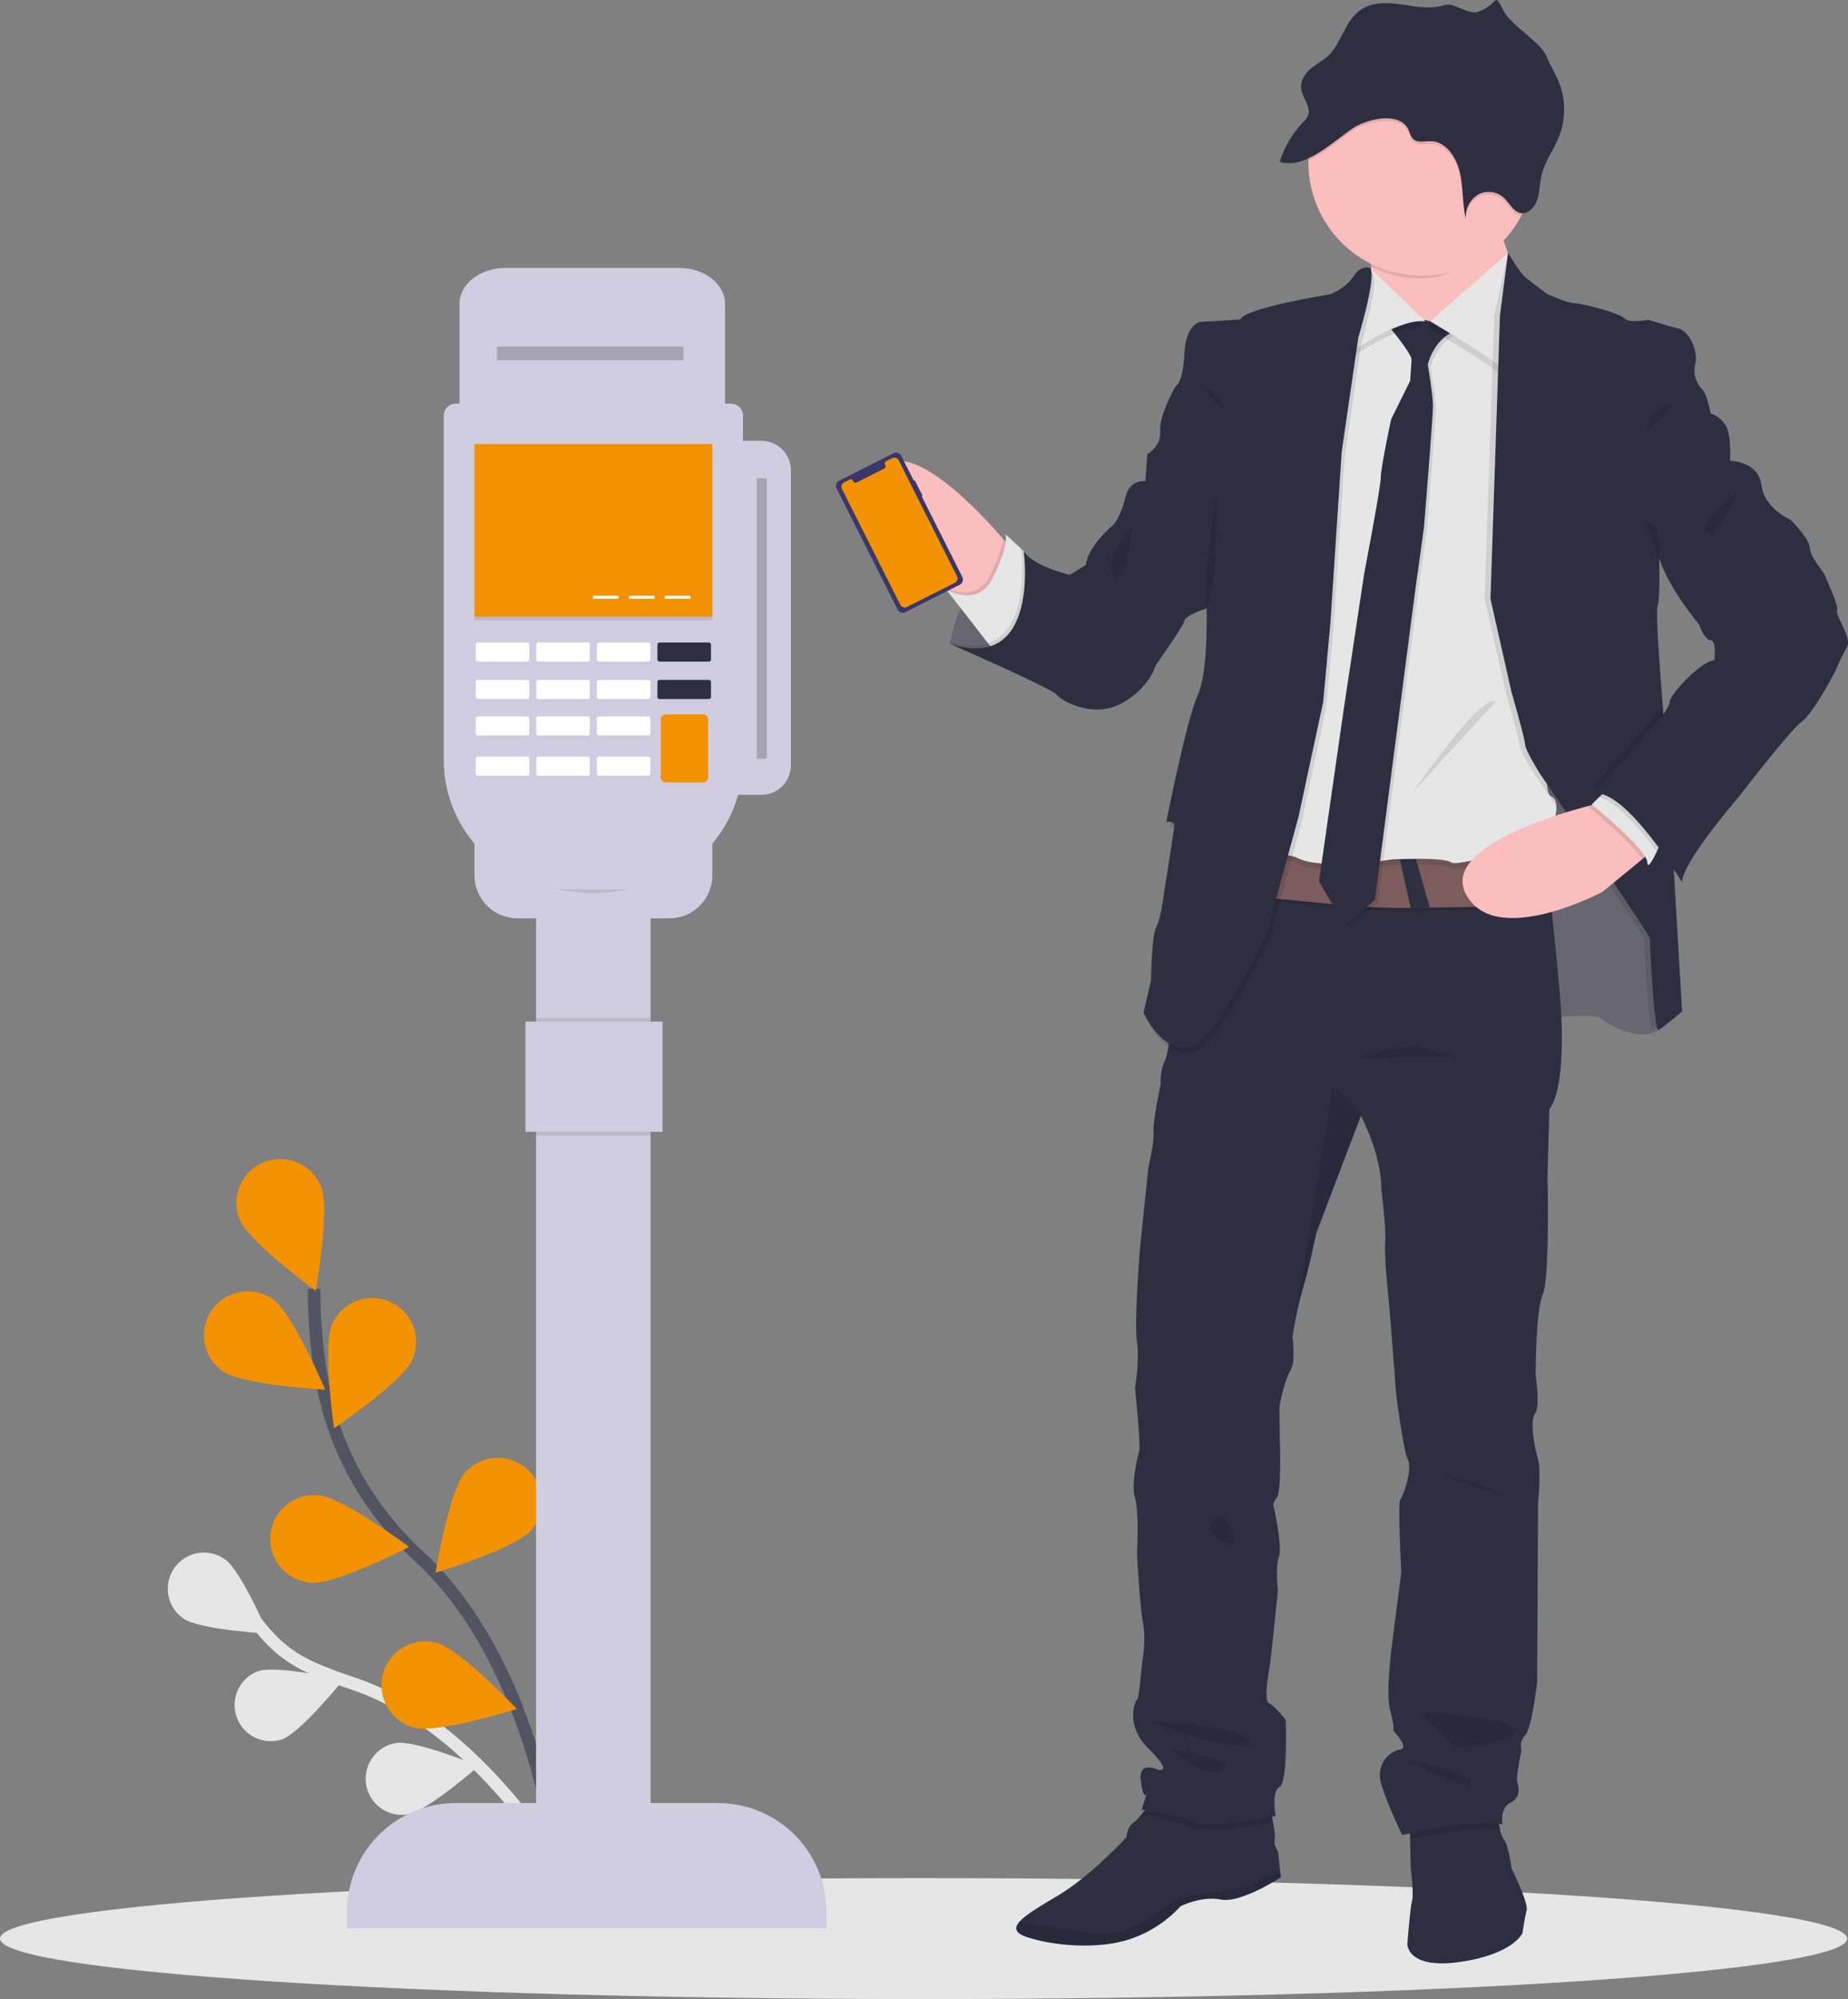 <svg width="294" height="318" viewBox="0 0 294 318" fill="none" xmlns="http://www.w3.org/2000/svg">
<rect x="0" y="0" width="294" height="318" fill="#808080" stroke="none"/>
<g clip-path="url(#clip0)">
<path d="M89.661 298.194C89.661 298.194 76.379 274.657 56.362 267.874C47.962 265.029 44.403 263.457 39.389 256.14" stroke="#E6E6E6" stroke-width="2" stroke-miterlimit="10"/>
<path d="M44.794 276.721C47.797 275.682 54.612 267.23 54.612 267.23C54.612 267.23 44.024 264.807 41.02 265.847C39.625 266.38 38.492 267.435 37.86 268.789C37.229 270.142 37.148 271.688 37.635 273.1C38.122 274.512 39.139 275.679 40.471 276.355C41.803 277.031 43.346 277.162 44.773 276.722L44.794 276.721Z" fill="#E6E6E6"/>
<path d="M64.863 288.628C67.997 288.112 76.153 280.936 76.153 280.936C76.153 280.936 66.125 276.758 62.989 277.274C62.244 277.397 61.529 277.666 60.888 278.065C60.246 278.464 59.689 278.986 59.249 279.6C58.809 280.214 58.494 280.909 58.322 281.645C58.151 282.381 58.126 283.143 58.249 283.889C58.372 284.635 58.641 285.349 59.039 285.99C59.438 286.632 59.96 287.189 60.574 287.629C61.188 288.069 61.883 288.384 62.619 288.556C63.355 288.728 64.118 288.753 64.863 288.63L64.863 288.628Z" fill="#E6E6E6"/>
<path d="M35.786 248.039C38.387 249.861 42.639 259.863 42.639 259.863C42.639 259.863 31.787 259.29 29.184 257.469C28.558 257.038 28.024 256.488 27.611 255.849C27.199 255.211 26.918 254.497 26.783 253.749C26.648 253.001 26.663 252.234 26.826 251.491C26.989 250.749 27.298 250.047 27.734 249.424C28.17 248.802 28.725 248.272 29.367 247.866C30.009 247.459 30.726 247.183 31.474 247.055C32.224 246.926 32.99 246.947 33.731 247.117C34.472 247.286 35.172 247.601 35.791 248.042L35.786 248.039Z" fill="#E6E6E6"/>
<path d="M88.733 297.626C88.733 297.626 85.582 264.996 66.715 247.639C58.8 240.353 53.302 230.827 51.34 220.237C50.417 215.218 49.956 210.124 49.964 205.021" stroke="#535461" stroke-width="2" stroke-miterlimit="10"/>
<path d="M38.148 194.012C39.588 197.588 50.238 205.345 50.238 205.345C50.238 205.345 52.532 192.37 51.092 188.794C50.754 187.937 50.249 187.155 49.608 186.494C48.966 185.833 48.2 185.305 47.354 184.941C46.507 184.577 45.597 184.384 44.676 184.374C43.755 184.363 42.841 184.535 41.986 184.879C41.131 185.223 40.353 185.733 39.697 186.379C39.04 187.025 38.517 187.795 38.159 188.644C37.801 189.493 37.615 190.404 37.61 191.325C37.606 192.247 37.784 193.16 38.134 194.012H38.148Z" fill="#F39200"/>
<path d="M35.425 218.125C38.577 220.342 51.734 221.067 51.734 221.067C51.734 221.067 46.611 208.928 43.459 206.708C42.71 206.177 41.863 205.798 40.967 205.595C40.071 205.392 39.144 205.367 38.239 205.523C37.334 205.679 36.468 206.011 35.691 206.502C34.915 206.993 34.243 207.633 33.715 208.384C33.186 209.135 32.81 209.983 32.61 210.88C32.41 211.776 32.389 212.704 32.547 213.608C32.706 214.513 33.042 215.378 33.536 216.152C34.03 216.927 34.671 217.597 35.424 218.123L35.425 218.125Z" fill="#F39200"/>
<path d="M49.533 251.775C53.386 252.097 65.097 246.08 65.097 246.08C65.097 246.08 54.545 238.179 50.703 237.867C49.779 237.769 48.845 237.857 47.955 238.125C47.065 238.393 46.238 238.836 45.522 239.428C44.805 240.02 44.214 240.749 43.784 241.573C43.353 242.396 43.091 243.297 43.013 244.223C42.935 245.149 43.043 246.082 43.33 246.965C43.617 247.849 44.078 248.667 44.685 249.37C45.292 250.074 46.034 250.649 46.867 251.061C47.699 251.474 48.606 251.717 49.533 251.775Z" fill="#F39200"/>
<path d="M65.938 274.834C69.671 275.8 82.24 271.85 82.24 271.85C82.24 271.85 73.173 262.289 69.443 261.322C68.555 261.088 67.629 261.032 66.719 261.157C65.808 261.282 64.932 261.586 64.139 262.05C63.347 262.514 62.653 263.131 62.099 263.864C61.546 264.597 61.142 265.432 60.911 266.321C60.681 267.21 60.628 268.136 60.756 269.046C60.885 269.956 61.191 270.831 61.658 271.622C62.126 272.413 62.744 273.104 63.479 273.655C64.214 274.207 65.051 274.607 65.941 274.835L65.938 274.834Z" fill="#F39200"/>
<path d="M65.609 216.28C64.047 219.806 53.141 227.2 53.141 227.2C53.141 227.2 51.286 214.153 52.843 210.631C53.215 209.792 53.747 209.035 54.41 208.403C55.074 207.77 55.855 207.275 56.71 206.945C57.565 206.614 58.477 206.455 59.393 206.477C60.31 206.499 61.213 206.702 62.051 207.072C62.889 207.443 63.646 207.976 64.279 208.639C64.911 209.303 65.406 210.084 65.737 210.939C66.067 211.794 66.226 212.706 66.204 213.622C66.182 214.539 65.98 215.442 65.609 216.28V216.28Z" fill="#F39200"/>
<path d="M84.45 243.488C81.907 246.385 69.289 250.179 69.289 250.179C69.289 250.179 71.422 237.175 73.965 234.282C75.186 232.892 76.909 232.043 78.755 231.923C80.602 231.804 82.421 232.422 83.811 233.643C85.201 234.864 86.05 236.588 86.17 238.434C86.29 240.281 85.671 242.099 84.45 243.49V243.488Z" fill="#F39200"/>
<path d="M99.138 272.449C97.107 275.734 85.323 281.607 85.323 281.607C85.323 281.607 85.225 268.432 87.243 265.147C87.722 264.365 88.351 263.685 89.094 263.146C89.836 262.607 90.677 262.22 91.569 262.007C92.462 261.793 93.387 261.757 94.293 261.901C95.199 262.045 96.067 262.366 96.849 262.846C97.631 263.325 98.311 263.954 98.85 264.697C99.388 265.439 99.775 266.28 99.989 267.172C100.203 268.065 100.239 268.99 100.095 269.896C99.951 270.802 99.63 271.67 99.15 272.452L99.138 272.449Z" fill="#F39200"/>
<path d="M146.933 318C228.082 318 293.866 313.693 293.866 308.38C293.866 303.066 228.082 298.759 146.933 298.759C65.784 298.759 0 303.066 0 308.38C0 313.693 65.784 318 146.933 318Z" fill="#E6E6E6"/>
<path opacity="0.1" d="M259.663 87.509C259.663 87.509 272.034 83.546 273.3 87.509H259.663Z" fill="black"/>
<path d="M151.065 102.393C151.065 102.393 153.861 87.723 162.863 87.648L169.439 101.185L165.054 104.209C165.054 104.209 155.525 104.512 151.065 102.393Z" fill="#D0CDE1"/>
<path opacity="0.502" d="M169.439 101.181L165.053 104.21C165.053 104.21 158.368 104.422 153.554 103.242C152.698 103.042 151.864 102.758 151.064 102.393C151.07 102.312 151.088 102.233 151.116 102.157C151.114 102.138 151.114 102.12 151.116 102.101C151.529 100.26 152.099 98.458 152.818 96.713C153.094 96.056 153.408 95.376 153.747 94.7C155.064 92.163 156.916 89.677 159.449 88.446C160.387 87.986 161.407 87.718 162.45 87.66H162.851L162.993 87.959L165.22 92.533L169.439 101.181Z" fill="black"/>
<path d="M244.153 162.136C244.153 162.136 253.592 161.229 254.438 161.908C255.283 162.587 260.64 166.069 263.813 163.874C266.987 161.679 264.871 154.042 264.871 153.739C264.871 153.436 264.572 142.625 264.572 142.625L258.897 134.987L251.791 121.616L237.271 120.18L237.664 141.418L237.59 152.308L244.153 162.136Z" fill="#D0CDE1"/>
<path opacity="0.503" d="M244.153 162.136C244.153 162.136 253.592 161.229 254.438 161.908C255.283 162.587 260.64 166.069 263.813 163.874C266.987 161.679 264.871 154.042 264.871 153.739C264.871 153.436 264.572 142.625 264.572 142.625L258.897 134.987L251.791 121.616L237.271 120.18L237.664 141.418L237.59 152.308L244.153 162.136Z" fill="black"/>
<path d="M160.968 87.271C160.968 87.271 160.216 96.498 154.467 96.647C154.467 96.647 152.839 95.664 150.648 94.027C145.599 90.248 137.583 82.984 139.798 76.228C142.975 66.549 158.4 84.396 158.4 84.396L159.58 85.725L160.968 87.271Z" fill="#FBBEBE"/>
<path opacity="0.1" d="M160.967 87.271C160.967 87.271 160.216 96.497 154.466 96.646C154.466 96.646 152.838 95.663 150.648 94.027L150.156 93.398C151.131 93.906 152.205 94.195 153.303 94.243C154.746 94.274 156.37 93.74 157.412 91.655C158.01 90.468 158.536 89.245 158.986 87.994C159.261 87.261 159.456 86.501 159.567 85.726L160.967 87.271Z" fill="black"/>
<path d="M158.474 103.981L157.18 102.318L152.815 96.714L150.597 93.85C151.57 94.362 152.645 94.652 153.743 94.7C155.186 94.731 156.811 94.197 157.857 92.108C158.455 90.921 158.98 89.698 159.43 88.447C160.15 86.405 160.134 85.354 159.884 85.002C159.633 84.65 161.488 86.374 162.381 87.22L162.412 87.251C162.668 87.487 162.833 87.645 162.833 87.645L162.986 87.951L165.177 92.332L165.2 92.517C165.4 93.909 166.139 102.731 158.474 103.981Z" fill="#E6E6E6"/>
<path d="M203.772 298.633C203.772 298.633 197.422 302.794 194.246 302.172C191.071 301.551 187.816 303.234 187.816 303.234C185.628 305.625 182.869 307.42 179.797 308.453C174.657 310.191 167.476 309.511 163.393 308.146C161.459 307.505 161.305 306.672 162.233 305.649C163.268 304.504 165.639 303.124 168.384 301.492C173.599 298.393 179.196 292.265 179.196 292.265C179.196 292.265 179.27 290.755 180.179 290.074C180.735 289.599 181.246 289.072 181.704 288.501C182.515 287.542 183.278 286.535 183.278 286.535L201.958 287.141C201.958 287.141 202.277 288.49 202.524 289.866C202.733 290.995 202.896 292.143 202.788 292.588C202.56 293.567 203.319 294.476 203.319 294.476L203.653 297.563L203.772 298.633Z" fill="#2F2E41"/>
<path d="M242.875 303.847C242.651 304.751 242.38 306.376 242.257 307.139C242.215 307.398 242.194 307.556 242.194 307.556C242.194 307.556 240.679 310.883 232.287 312.094C223.895 313.306 223.895 309.294 223.895 309.294C223.895 309.294 223.926 308.862 223.981 308.212C224.127 306.443 224.429 303.058 224.65 302.337C224.952 301.354 224.425 297.043 224.425 297.043L224.335 292.536L224.272 289.39L238.189 287.951C238.277 288.992 238.427 290.026 238.637 291.05C238.724 291.612 238.932 292.149 239.246 292.623C240.001 293.46 240.458 297.161 240.458 297.161C240.458 297.161 243.17 302.636 242.875 303.847Z" fill="#2F2E41"/>
<path opacity="0.1" d="M201.973 287.137C201.973 287.137 202.291 288.486 202.539 289.862C200.522 290.233 191.7 291.762 189.494 290.692C187.001 289.481 181.628 288.8 181.628 288.8L181.719 288.494C182.529 287.534 183.292 286.527 183.292 286.527L201.973 287.137Z" fill="black"/>
<path opacity="0.1" d="M238.628 291.065C235.089 290.467 227.372 291.915 224.329 292.536L224.266 289.39L238.18 287.951C238.268 288.997 238.417 290.037 238.628 291.065Z" fill="black"/>
<path d="M246.497 176.428L246.195 187.09C246.195 187.09 246.588 203.348 245.44 205.92C244.291 208.492 244.303 218.851 244.303 218.851C244.303 218.851 245.062 223.767 244.228 224.821C243.395 225.875 244 229.816 244.622 231.857C245.243 233.899 244.693 238.968 244.693 238.968L244.543 267.552C244.543 267.552 243.714 274.961 242.652 276.023C242.347 276.337 242.13 276.726 242.025 277.151C241.919 277.576 241.928 278.021 242.05 278.441C242.05 278.441 241.143 282.673 241.37 283.431C241.597 284.189 242.05 285.924 240.312 286.755C238.574 287.585 239.022 290.235 239.022 290.235C234.865 289.252 223.071 291.903 223.071 291.903C223.071 291.903 220.711 287.061 219.74 283.809C218.768 280.556 221.179 278.515 222.764 278.303C224.349 278.09 221.631 275.274 221.631 275.274C221.631 275.274 221.934 274.881 221.178 272.175C220.421 269.47 221.327 262.493 221.571 260.68C221.815 258.867 222.932 250.093 222.932 250.093C222.932 250.093 222.33 238.979 222.782 238.523C223.235 238.067 224.749 233.681 223.994 232.23C223.239 230.779 222.027 221.34 222.027 220.825C222.027 220.31 221.044 208.043 221.044 208.043C221.044 208.043 220.14 199.497 220.364 197.684C220.588 195.871 219.758 189.142 219.758 189.142C219.758 183.542 216.51 177.493 216.51 177.493L216.427 177.71L209.4 196.194C209.4 196.194 208.267 201.787 207.28 204.964C206.661 207.121 206.168 209.313 205.806 211.528L205.739 211.921C205.711 212.09 205.688 212.236 205.672 212.346L205.625 212.653C205.625 212.653 206.152 216.66 205.322 217.947C204.493 219.233 203.549 223.087 203.549 224.16C203.549 225.234 203.62 229.308 203.62 229.308C203.62 229.308 203.927 237.398 203.093 238.307C202.259 239.215 202.7 239.97 202.7 239.97C202.7 239.97 204.064 246.094 203.459 247.682C202.853 249.27 203.309 252.972 203.309 252.972C203.309 252.972 202.11 264.668 201.976 265.281C201.843 265.894 200.993 270.575 201.897 270.952C202.802 271.329 204.544 273.599 204.544 273.599C204.544 273.599 204.937 283.506 203.565 284.261C202.192 285.016 202.955 288.874 202.955 288.874C202.955 288.874 191.995 290.994 189.497 289.781C187 288.569 181.632 287.89 181.632 287.89L182.383 285.404C182.342 285.491 181.84 286.297 181.482 283.202C181.089 279.949 184.283 281.538 184.283 281.538C184.283 281.538 186.776 282.144 182.765 278.211C178.753 274.278 180.723 270.271 180.95 270.271C181.177 270.271 181.705 264.45 181.705 264.45C181.705 264.45 182.386 260.97 181.854 258.248C181.323 255.526 180.875 247.055 180.875 247.055C180.875 247.055 181.268 240.629 180.572 238.285C179.876 235.941 181.026 231.706 181.253 230.718C181.48 229.731 180.572 220.739 180.572 220.739C180.572 220.739 181.332 216.507 180.875 213.408C180.419 210.309 181.331 198.888 181.331 198.888L182.692 185.729C182.692 185.729 183.671 181.646 183.522 179.983C183.372 178.32 184.654 172.511 184.654 172.511C184.654 172.511 184.505 170.391 185.26 168.882C186.015 167.372 186.322 162.381 186.322 162.381L193.582 145.741L197.121 131.071L245.141 130.617C245.141 130.617 245.317 131.888 245.604 134.2C245.891 136.513 246.308 139.938 246.784 144.162C247.201 148 247.657 152.515 248.104 157.534C249.522 173.553 246.497 176.428 246.497 176.428Z" fill="#2F2E41"/>
<path d="M242.038 44.014L230.841 55.966C230.841 55.966 216.479 50.216 217.989 48.25C218.575 47.487 218.48 45.103 218.142 42.435C217.611 38.251 216.479 33.425 216.479 33.425C216.479 33.425 241.581 29.343 239.462 33.574C238.675 35.124 238.825 36.929 239.305 38.597C239.918 40.537 240.841 42.366 242.038 44.012V44.014Z" fill="#FBBEBE"/>
<path opacity="0.1" d="M239.462 33.576C238.676 35.126 238.322 35.275 238.805 36.943C235.522 40.482 231.333 44.317 226.157 44.317C223.376 44.321 220.632 43.677 218.143 42.437C217.612 38.252 216.479 33.427 216.479 33.427C216.479 33.427 241.582 29.344 239.462 33.576Z" fill="black"/>
<path d="M244.154 25.864C244.154 30.638 242.257 35.217 238.881 38.592C235.506 41.968 230.927 43.864 226.153 43.864C221.38 43.864 216.801 41.968 213.425 38.592C210.05 35.217 208.153 30.638 208.153 25.864C208.153 25.777 208.153 25.691 208.153 25.605C208.188 20.832 210.117 16.268 213.516 12.917C216.915 9.566 221.506 7.703 226.279 7.738C231.052 7.772 235.616 9.701 238.967 13.101C242.317 16.5 244.181 21.091 244.146 25.864H244.154Z" fill="#FBBEBE"/>
<path opacity="0.1" d="M246.761 144.6C244.378 144.619 236.438 144.686 227.565 144.828H227.459L224.526 144.877H224.436C213.916 145.046 203.549 142.989 199.388 143.383C190.539 144.212 202.563 135.214 202.563 135.214C209.156 136.815 215.939 137.5 222.719 137.251L225.263 137.121C233.304 136.665 241.387 135.91 245.603 134.644C245.896 136.978 246.305 140.392 246.761 144.6Z" fill="black"/>
<path d="M246.761 144.147C244.378 144.147 236.438 144.234 227.565 144.372H227.459L224.525 144.423H224.434C213.914 144.592 203.547 142.535 199.386 142.924C190.538 143.754 202.562 134.759 202.562 134.759C209.155 136.357 215.937 137.043 222.717 136.796L225.262 136.663C233.303 136.209 241.385 135.451 245.602 134.185C245.896 136.521 246.305 139.923 246.761 144.147Z" fill="#7C5C5C"/>
<path opacity="0.1" d="M221.316 49.005L207.402 55.51L196.666 138.539C196.666 138.539 203.016 135.668 206.645 137.481C210.274 139.295 221.464 137.635 221.464 137.635C221.464 137.635 229.632 137.179 230.843 138.088C232.054 138.998 246.266 134.309 246.266 134.309C246.266 134.309 248.838 128.559 246.872 127.655C244.905 126.751 247.477 117.823 247.477 117.823L246.266 57.93L243.848 50.218L237.346 46.283L230.684 51.577L227.537 52.03L221.316 49.005Z" fill="black"/>
<path d="M221.316 48.096L207.402 54.601L196.666 137.638C196.666 137.638 203.016 134.763 206.645 136.58C210.274 138.397 221.464 136.73 221.464 136.73C221.464 136.73 229.632 136.276 230.843 137.183C232.054 138.091 246.266 133.404 246.266 133.404C246.266 133.404 248.838 127.658 246.872 126.75C244.905 125.841 247.477 116.918 247.477 116.918L246.266 57.017L243.848 49.305L237.346 45.37L230.684 50.668L227.537 51.116L221.316 48.096Z" fill="#E6E6E6"/>
<path opacity="0.1" d="M221.088 51.954C221.088 51.954 225.095 56.717 225.021 57.7C224.946 58.683 224.796 61.027 224.796 61.027L221.768 67.154C221.768 67.154 220.105 74.792 220.105 76.381C220.105 77.97 217.458 91.719 217.458 91.719L214.283 112.893L210.275 140.646L214.358 147.678L219.199 143.596L225.625 94.137L226.986 84.383C226.986 84.383 228.421 66.839 228.421 65.026C228.421 63.212 227.592 58.446 227.592 58.446C227.592 58.446 228.575 53.907 232.657 52.85C236.74 51.792 232.355 52.622 232.355 52.622L229.995 50.73L227.954 51.564C227.954 51.564 222.299 49.838 221.088 51.954Z" fill="black"/>
<path d="M220.636 51.51C220.636 51.51 224.643 56.272 224.569 57.255C224.494 58.238 224.341 60.582 224.341 60.582L221.316 66.71C221.316 66.71 219.673 74.339 219.673 75.924C219.673 77.51 217.026 91.263 217.026 91.263L213.828 112.468L209.84 140.203L213.927 147.239L218.744 143.145L225.177 93.697L226.538 83.944C226.538 83.944 227.974 66.399 227.974 64.582C227.974 62.765 227.144 58.003 227.144 58.003C227.144 58.003 228.127 53.467 232.209 52.406C236.292 51.346 231.907 52.182 231.907 52.182L229.547 50.291L227.538 51.115C227.538 51.115 221.847 49.383 220.636 51.51Z" fill="#2F2E41"/>
<path opacity="0.1" d="M217.989 43.561C217.989 43.561 217.383 44.015 217.234 47.038C217.085 50.061 214.966 56.87 214.966 56.87C214.966 56.87 222.831 51.423 226.764 52.029L217.989 43.561Z" fill="black"/>
<path d="M217.989 42.653C217.989 42.653 217.383 43.106 217.234 46.133C217.085 49.16 214.966 55.965 214.966 55.965C214.966 55.965 222.831 50.522 226.764 51.128L217.989 42.653Z" fill="#E6E6E6"/>
<path opacity="0.1" d="M239.466 41.139L227.062 52.029C227.062 52.029 237.5 58.231 238.86 59.745C240.221 61.259 241.582 44.92 241.582 44.92L239.466 41.139Z" fill="black"/>
<path d="M239.918 40.234L227.538 51.117C227.538 51.117 237.971 57.315 239.337 58.828C240.702 60.342 242.062 44.005 242.062 44.005L239.918 40.234Z" fill="#E6E6E6"/>
<path opacity="0.1" d="M218.442 43.562C218.442 43.562 217.081 42.881 215.795 44.848C214.509 46.815 212.09 47.719 212.09 47.719C212.09 47.719 198.326 49.914 197.799 51.726L191.373 52.12C191.373 52.12 189.105 52.419 188.875 57.185C188.646 61.952 187.424 62.393 187.424 62.393C187.424 62.393 184.777 67.081 185.001 69.499C185.225 71.918 182.96 73.128 182.96 73.128L192.399 97.706C192.399 97.706 192.702 107.841 190.96 111.545C189.218 115.25 185.97 131.662 185.97 131.662C185.97 131.662 187.335 131.359 187.256 132.263C187.178 133.168 185.593 143.079 185.593 143.079C185.593 143.079 185.139 147.012 184.385 148.372C183.631 149.733 183.551 156.844 183.551 156.844L182.34 161.984C182.34 161.984 185.215 168.414 189.6 167.49C193.985 166.566 201.977 149.439 201.977 149.439L207.042 130.911L210.975 112.612L212.108 100.212L213.925 72.761L216.571 54.611C216.571 54.611 219.503 44.849 218.442 43.562Z" fill="black"/>
<path d="M217.989 42.653C217.989 42.653 216.628 41.973 215.342 43.939C214.057 45.906 211.638 46.814 211.638 46.814C211.638 46.814 197.873 49.005 197.346 50.822L190.916 51.215C190.916 51.215 188.648 51.518 188.423 56.281C188.198 61.044 186.983 61.499 186.983 61.499C186.983 61.499 184.337 66.187 184.565 68.606C184.793 71.025 182.524 72.235 182.524 72.235L191.962 96.813C191.962 96.813 192.265 106.948 190.527 110.652C188.789 114.356 185.537 130.768 185.537 130.768C185.537 130.768 186.898 130.466 186.823 131.374C186.749 132.283 185.16 142.185 185.16 142.185C185.16 142.185 184.706 146.118 183.949 147.479C183.191 148.84 183.119 155.951 183.119 155.951L181.917 161.075C181.917 161.075 184.792 167.505 189.177 166.581C193.562 165.656 201.503 148.509 201.503 148.509L206.572 129.982L210.505 111.679L211.641 99.278L213.456 71.827L216.102 53.677C216.102 53.677 219.047 43.939 217.989 42.653Z" fill="#2F2E41"/>
<path opacity="0.1" d="M169.439 101.181L165.054 104.211C165.054 104.211 158.368 104.423 153.554 103.244L151.116 102.158L150.625 101.946L151.128 102.103C153.657 102.854 155.635 102.838 157.18 102.32C163.386 100.231 162.686 89.982 162.462 87.662C162.439 87.43 162.421 87.269 162.411 87.222C162.41 87.212 162.41 87.203 162.411 87.194L162.446 87.253C162.531 87.392 162.628 87.524 162.735 87.646C162.822 87.744 162.912 87.847 163.011 87.941L165.201 92.322L165.225 92.507L169.439 101.181Z" fill="black"/>
<path d="M184.639 71.614L182.523 72.22L182.221 76.546C182.221 76.546 179.723 76.153 179.043 79.118C178.362 82.084 177.155 83.445 177.155 83.445C177.155 83.445 172.994 86.925 172.766 89.871L170.198 91.444C170.198 91.444 164.218 90.052 162.863 87.65C162.863 87.65 165.585 107.161 151.065 102.394C151.065 102.394 167.323 109.505 168.078 110.488C168.833 111.471 173.828 114.342 178.362 111.923C182.897 109.505 183.884 105.784 183.884 105.784C183.884 105.784 188.269 99.657 188.423 98.748C188.576 97.839 191.962 96.782 191.962 96.782L198.467 81.049L184.639 71.614Z" fill="#2F2E41"/>
<path opacity="0.1" d="M237.728 50.216L239.918 40.236C239.918 40.236 240.901 43.489 241.885 44.244L245.137 46.737C245.137 46.737 248.39 48.251 249.522 48.251C250.655 48.251 256.782 49.825 257.537 50.67C258.292 51.515 261.321 50.898 261.321 50.898C261.321 50.898 263.814 51.728 266.009 52.259C268.203 52.79 269.261 56.42 268.805 57.855C268.622 58.57 268.624 59.319 268.809 60.033C268.995 60.747 269.359 61.403 269.867 61.938C270.771 62.845 271.228 65.796 271.228 65.796C272.34 66.158 273.263 66.946 273.796 67.987C274.555 69.65 274.327 73.28 274.327 73.28L263.06 89.161C263.06 89.161 263.209 95.288 262.757 96.633C262.305 97.978 264.33 121.135 264.33 121.135L266.69 160.911C266.69 160.911 263.591 163.558 262.91 163.861C262.23 164.164 261.546 149.793 261.546 149.266C261.546 148.74 244.081 123.101 244.081 123.101C244.081 123.101 241.721 119.318 241.721 118.488C241.721 117.658 239.526 110.017 239.526 110.017L236.198 95.27L237.728 50.216Z" fill="black"/>
<path d="M275.262 72.413C275.262 72.932 275.235 73.279 275.235 73.279L263.977 89.147C263.977 89.147 264.134 95.271 263.678 96.62C263.414 97.406 263.992 105.547 264.527 112.229C264.921 117.054 265.267 121.121 265.267 121.121L266.262 137.993L267.607 160.898C267.607 160.898 264.508 163.544 263.828 163.847C263.147 164.15 262.467 149.779 262.467 149.249C262.467 148.719 244.997 123.088 244.997 123.088C244.997 123.088 242.638 119.305 242.638 118.475C242.638 117.644 240.447 110.003 240.447 110.003L237.12 95.255L238.63 50.189L239.916 40.209C239.916 40.209 241.808 43.462 242.791 44.213C243.774 44.965 246.04 46.711 246.04 46.711C246.04 46.711 249.292 48.225 250.429 48.225C251.565 48.225 257.688 49.798 258.444 50.644C259.199 51.489 262.227 50.871 262.227 50.871C262.227 50.871 264.72 51.701 266.911 52.232C269.101 52.764 270.163 56.393 269.711 57.825C269.527 58.54 269.527 59.29 269.712 60.004C269.897 60.719 270.261 61.375 270.769 61.911C271.676 62.818 272.129 65.765 272.129 65.765C273.243 66.13 274.168 66.92 274.701 67.963C275.23 69.137 275.282 71.234 275.262 72.413Z" fill="#2F2E41"/>
<path opacity="0.1" d="M182.826 273.903C183.219 273.903 199.084 274.509 198.781 277.081C198.478 279.653 182.826 273.903 182.826 273.903Z" fill="black"/>
<path opacity="0.1" d="M186.381 278.213C186.381 278.213 197.043 279.951 194.247 281.54C191.451 283.129 186.381 278.213 186.381 278.213Z" fill="black"/>
<path opacity="0.1" d="M226.004 272.24C226.004 272.24 243.701 273.754 241.056 275.716C238.41 277.679 232.132 277.984 231.829 278.076C231.526 278.167 226.004 272.24 226.004 272.24Z" fill="black"/>
<path opacity="0.1" d="M223.888 280.03C223.888 280.03 233.72 281.694 234.019 283.57C234.318 285.445 223.888 280.03 223.888 280.03Z" fill="black"/>
<path opacity="0.1" d="M229.331 234.504C229.331 234.504 238.329 236.62 238.86 238.043L229.331 234.504Z" fill="black"/>
<path opacity="0.1" d="M194.62 241.009C194.62 241.009 189.932 242.37 194.471 245.091C199.009 247.813 194.62 241.009 194.62 241.009Z" fill="black"/>
<path opacity="0.1" d="M215.417 168.334C215.948 168.334 224.191 165.613 227.062 166.824C229.933 168.036 233.492 168.032 233.492 168.032L215.417 168.334Z" fill="black"/>
<path opacity="0.1" d="M216.479 176.967L216.396 177.714L209.369 196.198C209.369 196.198 208.236 201.79 207.249 204.968C206.63 207.125 206.137 209.317 205.774 211.532L212.017 172.829L216.479 176.967Z" fill="black"/>
<path d="M227.459 144.372L224.525 144.423H224.435L222.716 136.801C223.561 136.759 224.407 136.714 225.26 136.663L227.459 144.372Z" fill="#2F2E41"/>
<path d="M263.134 135.143L261.25 136.693L254.959 141.865C254.959 141.865 237.942 150.942 233.254 142.321C229.121 134.727 248.415 129.304 253.06 128.12C253.693 127.958 254.049 127.88 254.049 127.88L263.134 135.143Z" fill="#FBBEBE"/>
<path opacity="0.1" d="M190.463 60.803C190.463 60.803 193.79 62.313 194.546 64.432C195.301 66.551 190.463 60.803 190.463 60.803Z" fill="black"/>
<path opacity="0.1" d="M180.179 83.487C180.179 83.487 175.338 89.386 177.304 91.656C179.271 93.925 180.179 83.487 180.179 83.487Z" fill="black"/>
<path opacity="0.1" d="M266.689 64.13C266.689 64.13 262.151 64.584 262.001 68.515L266.689 64.13Z" fill="black"/>
<path opacity="0.1" d="M224.643 126.139C225.097 125.685 235.533 110.258 237.952 111.619L224.643 126.139Z" fill="black"/>
<path opacity="0.1" d="M244.154 25.864C244.157 28.828 243.426 31.746 242.026 34.359L241.893 34.335C240.752 34.095 240.158 32.762 239.285 31.936C238.75 31.426 238.068 31.096 237.336 30.993C236.604 30.89 235.858 31.019 235.203 31.362C234.541 31.759 234.002 32.332 233.648 33.018C233.294 33.703 233.138 34.474 233.197 35.244C232.623 32.821 232.804 30.245 232.241 27.818C231.679 25.392 229.984 22.938 227.667 22.895C226.669 22.895 225.5 23.266 224.781 22.501C224.344 22.047 224.254 21.321 223.927 20.79C222.272 18.11 217.241 19.465 215.173 20.837C213.183 22.157 210.719 24.408 208.163 25.588C208.197 20.815 210.126 16.251 213.525 12.901C215.208 11.242 217.202 9.93 219.392 9.042C221.582 8.153 223.925 7.704 226.289 7.721C228.652 7.738 230.989 8.221 233.166 9.141C235.343 10.061 237.317 11.401 238.976 13.084C240.635 14.767 241.946 16.761 242.835 18.951C243.724 21.141 244.172 23.484 244.155 25.848L244.154 25.864Z" fill="black"/>
<path d="M223.927 20.35C224.257 20.897 224.344 21.612 224.78 22.061C225.5 22.808 226.668 22.427 227.667 22.454C229.983 22.496 231.679 24.952 232.241 27.378C232.803 29.805 232.634 32.377 233.196 34.801C233.137 34.032 233.294 33.262 233.649 32.577C234.004 31.892 234.543 31.32 235.206 30.925C235.86 30.582 236.605 30.453 237.336 30.556C238.068 30.658 238.749 30.986 239.284 31.495C240.157 32.325 240.751 33.654 241.892 33.894C243.032 34.134 244.133 33.041 244.542 31.837C244.951 30.634 244.936 29.317 245.195 28.07C245.71 25.71 247.248 23.781 248.101 21.537C249.114 18.808 249.086 15.8 248.023 13.09C247.457 11.67 246.611 10.392 246.056 8.972C245.184 6.817 240.342 3.915 239.284 1.862C237.503 -1.576 238.651 0.567 235.206 1.862C233.562 2.48 231.407 0.28 229.739 0.827C227.501 1.543 225.115 1.004 222.798 0.682C220.481 0.359 217.929 0.328 216.069 1.862C213.929 3.612 213.343 6.903 211.349 8.827C210.504 9.633 209.453 10.146 208.561 10.895C207.669 11.644 206.901 12.751 206.988 13.966C207.121 15.54 208.655 16.955 208.089 18.407C207.884 18.826 207.6 19.201 207.251 19.512C205.565 21.276 204.311 23.409 203.59 25.741C207.636 27.003 212.018 22.544 215.184 20.436C217.234 19.028 222.271 17.687 223.927 20.35Z" fill="#2F2E41"/>
<path opacity="0.1" d="M263.133 135.143L261.25 136.693C259.59 133.94 252.774 128.407 252.774 128.407L253.069 128.123C253.702 127.962 254.059 127.883 254.059 127.883L263.133 135.143Z" fill="black"/>
<path d="M264.95 132.341C264.95 132.341 264.274 134.024 263.574 135.488C262.873 136.951 262.115 138.264 262.075 137.191C262 135.071 253.23 127.96 253.23 127.96L254.41 126.806L255.79 125.468L264.95 132.341Z" fill="#E6E6E6"/>
<path opacity="0.1" d="M265.253 121.148L266.248 138.02C263.889 134.366 257.451 125.002 253.3 125.305L263.362 113.738C263.78 113.271 264.165 112.775 264.514 112.254C264.899 117.081 265.253 121.148 265.253 121.148Z" fill="black"/>
<path opacity="0.1" d="M264.95 132.341C264.95 132.341 264.274 134.024 263.574 135.488C260.939 131.874 257.313 127.603 254.419 126.804L255.799 125.467L264.95 132.341Z" fill="black"/>
<path d="M272.513 71.174L275.234 73.29C275.234 73.29 279.771 73.368 280.224 77.148C280.678 80.927 284.837 82.654 284.837 82.654C284.837 82.654 287.936 85.753 287.936 87.19C287.936 88.627 290.296 91.202 290.296 91.426C290.296 91.65 292.564 96.267 292.262 97.097C291.96 97.927 294.681 101.56 293.835 102.921C293.151 104.142 292.544 105.404 292.018 106.701C292.018 106.701 288.479 113.508 286.65 114.794C284.821 116.081 276.519 126.892 276.519 126.892C276.519 126.892 267.596 137.176 267.596 140.354C267.596 140.354 258.895 125.834 253.757 126.196L263.813 114.625C263.813 114.625 265.555 112.737 265.63 111.601C265.705 110.464 270.467 105.25 272.736 105.021C272.736 105.021 273.13 101.922 272.131 101.846C271.131 101.77 270.316 99.349 270.316 99.349C270.316 99.349 263.662 91.483 263.587 86.492C263.512 81.502 272.513 71.174 272.513 71.174Z" fill="#2F2E41"/>
<path opacity="0.1" d="M276.52 78.347C276.52 78.347 270.165 83.035 271.531 84.545C272.896 86.055 276.52 78.347 276.52 78.347Z" fill="black"/>
<path opacity="0.1" d="M203.772 298.633C203.772 298.633 197.422 302.794 194.246 302.172C191.071 301.551 187.816 303.234 187.816 303.234C185.628 305.625 182.869 307.42 179.797 308.453C174.657 310.191 167.476 309.511 163.393 308.146C161.459 307.505 161.305 306.672 162.233 305.649C166.673 306.534 176.596 308.292 179.27 307.013C182.747 305.35 187.737 301.72 187.737 301.72C187.737 301.72 194.246 300.812 195.151 300.812C195.796 300.812 200.818 298.74 203.653 297.548L203.772 298.633Z" fill="black"/>
<path opacity="0.1" d="M193.602 77.439C193.602 77.439 193.602 94.68 192.127 96.383C190.653 98.086 193.602 77.439 193.602 77.439Z" fill="black"/>
<path opacity="0.1" d="M261.772 82.996L263.963 89.157C263.963 89.157 264.836 83.11 261.772 82.996Z" fill="black"/>
<g opacity="0.1">
<path opacity="0.1" d="M208.303 16.901C208.858 15.481 207.406 14.093 207.218 12.575C207.024 13.004 206.941 13.474 206.974 13.943C207.072 15.088 207.918 16.162 208.154 17.219C208.214 17.118 208.264 17.012 208.303 16.901V16.901Z" fill="black"/>
<path opacity="0.1" d="M233.402 33.187C232.86 30.799 233.009 28.274 232.466 25.891C231.923 23.508 230.213 21.007 227.896 20.968C226.897 20.968 225.729 21.333 225.006 20.574C224.573 20.126 224.483 19.394 224.156 18.863C222.5 16.183 217.47 17.544 215.398 18.914C212.302 20.971 208.055 25.27 204.091 24.294C203.898 24.754 203.72 25.218 203.576 25.696C207.622 26.959 212.004 22.499 215.17 20.391C217.234 19.019 222.272 17.638 223.928 20.34C224.258 20.887 224.345 21.602 224.782 22.051C225.501 22.798 226.669 22.417 227.668 22.444C229.985 22.485 231.68 24.942 232.242 27.368C232.804 29.794 232.635 32.366 233.197 34.791C233.159 34.249 233.229 33.705 233.404 33.19L233.402 33.187Z" fill="black"/>
<path opacity="0.1" d="M244.771 30.347C244.377 31.55 243.28 32.652 242.116 32.404C240.953 32.156 240.382 30.831 239.513 30.005C238.977 29.495 238.296 29.166 237.563 29.064C236.831 28.962 236.085 29.091 235.431 29.434C234.8 29.811 234.282 30.35 233.929 30.994C233.576 31.638 233.402 32.365 233.425 33.1C233.727 32.174 234.362 31.394 235.206 30.909C235.861 30.567 236.606 30.438 237.337 30.54C238.068 30.642 238.749 30.971 239.285 31.479C240.158 32.309 240.751 33.639 241.892 33.879C243.033 34.119 244.134 33.025 244.543 31.822C244.759 31.115 244.899 30.387 244.96 29.651C244.911 29.887 244.848 30.119 244.771 30.347Z" fill="black"/>
<path opacity="0.1" d="M248.326 20.046C247.477 22.288 245.934 24.222 245.424 26.582C245.322 27.058 245.263 27.546 245.204 28.033C245.723 25.674 247.253 23.754 248.102 21.52C248.48 20.509 248.716 19.45 248.803 18.374C248.687 18.942 248.528 19.501 248.327 20.045L248.326 20.046Z" fill="black"/>
</g>
<path d="M145.37 76.433L145.341 76.447C145.264 76.486 145.233 76.581 145.272 76.658L146.408 78.914C146.447 78.991 146.542 79.022 146.619 78.983L146.648 78.968C146.725 78.93 146.756 78.835 146.717 78.758L145.581 76.502C145.542 76.425 145.447 76.394 145.37 76.433Z" fill="#3A3768"/>
<path d="M142.147 72.103L133.507 76.457C133.051 76.687 132.868 77.242 133.097 77.698L142.807 96.966C143.036 97.421 143.592 97.604 144.047 97.375L152.687 93.021C153.143 92.791 153.326 92.236 153.097 91.78L143.387 72.512C143.158 72.057 142.602 71.874 142.147 72.103Z" fill="#3A3768"/>
<path d="M140.985 73.356C140.935 73.379 140.89 73.412 140.853 73.453C140.817 73.493 140.789 73.541 140.772 73.594C140.755 73.646 140.749 73.701 140.754 73.756C140.76 73.811 140.777 73.863 140.804 73.911L140.845 73.986C140.873 74.034 140.89 74.087 140.895 74.142C140.9 74.197 140.894 74.252 140.877 74.304C140.859 74.356 140.831 74.405 140.794 74.445C140.757 74.486 140.711 74.518 140.661 74.54L136.299 76.739C136.252 76.766 136.199 76.783 136.144 76.789C136.09 76.794 136.034 76.788 135.982 76.771C135.93 76.754 135.882 76.727 135.841 76.69C135.8 76.653 135.767 76.608 135.745 76.558L135.704 76.479C135.681 76.429 135.649 76.384 135.608 76.347C135.567 76.31 135.519 76.282 135.466 76.266C135.414 76.248 135.359 76.243 135.304 76.248C135.25 76.254 135.197 76.271 135.149 76.298L134.299 76.723C134.206 76.769 134.123 76.833 134.055 76.912C133.987 76.991 133.935 77.082 133.903 77.181C133.87 77.279 133.858 77.384 133.866 77.487C133.874 77.591 133.902 77.692 133.949 77.785L143.228 96.202C143.274 96.295 143.338 96.378 143.417 96.446C143.496 96.514 143.587 96.566 143.686 96.599C143.784 96.631 143.889 96.644 143.992 96.636C144.096 96.628 144.197 96.599 144.29 96.552L151.9 92.717C151.992 92.671 152.075 92.606 152.142 92.528C152.21 92.45 152.262 92.359 152.294 92.261C152.327 92.162 152.34 92.059 152.332 91.956C152.324 91.852 152.296 91.751 152.25 91.659L142.983 73.239C142.937 73.147 142.872 73.065 142.794 72.997C142.715 72.93 142.624 72.879 142.526 72.847C142.428 72.815 142.324 72.802 142.221 72.81C142.118 72.818 142.018 72.846 141.926 72.893L140.985 73.356Z" fill="#F39200"/>
<path opacity="0.1" d="M92.281 289.571H77.243V291.953H92.281V289.571Z" fill="black"/>
<path d="M125.823 74.823V121.732C125.824 122.35 125.703 122.963 125.467 123.534C125.231 124.106 124.885 124.625 124.447 125.062C124.01 125.5 123.491 125.846 122.919 126.082C122.348 126.318 121.735 126.439 121.117 126.438H116.062V70.12H121.116C121.734 70.119 122.346 70.24 122.918 70.476C123.489 70.712 124.008 71.058 124.445 71.494C124.882 71.931 125.229 72.45 125.465 73.02C125.702 73.591 125.823 74.203 125.823 74.821L125.823 74.823Z" fill="#D0CDE1"/>
<path opacity="0.2" d="M121.986 76.132V120.634C121.7 120.682 121.41 120.705 121.12 120.705H120.396V76.062H121.121C121.411 76.061 121.7 76.085 121.986 76.132Z" fill="black"/>
<path d="M103.508 142.99H85.285V289.112H103.508V142.99Z" fill="#D0CDE1"/>
<path d="M72.485 286.82H114.21C118.791 286.82 123.185 288.64 126.424 291.88C129.663 295.119 131.483 299.513 131.483 304.094V306.751H55.212V304.094C55.212 299.513 57.032 295.119 60.271 291.88C63.51 288.64 67.904 286.82 72.485 286.82Z" fill="#D0CDE1"/>
<path opacity="0.1" d="M103.508 163.107H85.285V180.634H103.508V163.107Z" fill="black"/>
<path opacity="0.1" d="M103.508 161.914H85.285V179.442H103.508V161.914Z" fill="black"/>
<path d="M105.405 162.508H83.596V180.036H105.405V162.508Z" fill="#D0CDE1"/>
<path d="M113.325 131.981V139.255C113.325 140.152 113.148 141.039 112.805 141.867C112.462 142.695 111.96 143.448 111.326 144.081C110.692 144.715 109.94 145.218 109.112 145.561C108.284 145.904 107.396 146.08 106.5 146.08H82.31C80.5 146.08 78.764 145.361 77.484 144.081C76.204 142.801 75.485 141.065 75.485 139.255V131.981C75.487 130.172 76.206 128.438 77.486 127.16C78.766 125.882 80.501 125.164 82.31 125.165H106.5C108.309 125.164 110.044 125.882 111.324 127.16C112.603 128.438 113.323 130.172 113.324 131.981H113.325Z" fill="#D0CDE1"/>
<path opacity="0.1" d="M113.325 131.981V132.723C111.103 135.636 108.24 137.996 104.957 139.62C101.675 141.245 98.061 142.09 94.399 142.09C90.736 142.09 87.123 141.245 83.84 139.62C80.558 137.996 77.694 135.636 75.473 132.723V131.981C75.474 130.172 76.194 128.438 77.473 127.16C78.753 125.882 80.488 125.164 82.297 125.165H106.488C107.384 125.163 108.273 125.338 109.102 125.679C109.931 126.021 110.685 126.522 111.32 127.155C111.955 127.788 112.459 128.541 112.803 129.369C113.147 130.197 113.324 131.084 113.325 131.981Z" fill="black"/>
<path d="M72.519 64.204H116.279C116.788 64.204 117.277 64.406 117.638 64.767C117.998 65.127 118.201 65.616 118.201 66.126V120.875C118.201 126.346 116.027 131.593 112.159 135.462C108.29 139.331 103.043 141.505 97.571 141.505H91.226C85.755 141.505 80.507 139.331 76.638 135.462C72.77 131.593 70.596 126.346 70.596 120.875V66.126C70.596 65.616 70.799 65.127 71.159 64.767C71.52 64.406 72.009 64.204 72.519 64.204Z" fill="#D0CDE1"/>
<path d="M80.432 42.619H108.02C112.065 42.619 115.345 45.17 115.345 48.318V64.646C115.345 65.78 114.163 66.7 112.706 66.7H75.747C74.289 66.7 73.107 65.78 73.107 64.646V48.316C73.107 45.168 76.387 42.617 80.432 42.617L80.432 42.619Z" fill="#D0CDE1"/>
<path opacity="0.2" d="M108.73 55.121H79.061V57.311H108.73V55.121Z" fill="black"/>
<path opacity="0.1" d="M113.321 71.232H75.477V98.695H113.321V71.232Z" fill="black"/>
<path d="M113.321 70.633H75.477V98.097H113.321V70.633Z" fill="#F39200"/>
<g opacity="0.1">
<path opacity="0.1" d="M83.877 102.803H76.015C75.835 102.803 75.689 102.949 75.689 103.129V105.516C75.689 105.696 75.835 105.842 76.015 105.842H83.877C84.057 105.842 84.202 105.696 84.202 105.516V103.129C84.202 102.949 84.057 102.803 83.877 102.803Z" fill="black"/>
<path opacity="0.1" d="M93.51 102.803H85.648C85.469 102.803 85.323 102.949 85.323 103.129V105.516C85.323 105.696 85.469 105.842 85.648 105.842H93.51C93.69 105.842 93.836 105.696 93.836 105.516V103.129C93.836 102.949 93.69 102.803 93.51 102.803Z" fill="black"/>
<path opacity="0.1" d="M103.144 102.803H95.282C95.102 102.803 94.957 102.949 94.957 103.129V105.516C94.957 105.696 95.102 105.842 95.282 105.842H103.144C103.324 105.842 103.47 105.696 103.47 105.516V103.129C103.47 102.949 103.324 102.803 103.144 102.803Z" fill="black"/>
<path opacity="0.1" d="M112.782 102.803H104.921C104.741 102.803 104.595 102.949 104.595 103.129V105.516C104.595 105.696 104.741 105.842 104.921 105.842H112.782C112.962 105.842 113.108 105.696 113.108 105.516V103.129C113.108 102.949 112.962 102.803 112.782 102.803Z" fill="black"/>
<path opacity="0.1" d="M83.877 108.754H76.015C75.835 108.754 75.689 108.899 75.689 109.079V111.467C75.689 111.647 75.835 111.792 76.015 111.792H83.877C84.057 111.792 84.202 111.647 84.202 111.467V109.079C84.202 108.899 84.057 108.754 83.877 108.754Z" fill="black"/>
<path opacity="0.1" d="M93.51 108.754H85.648C85.469 108.754 85.323 108.899 85.323 109.079V111.467C85.323 111.647 85.469 111.792 85.648 111.792H93.51C93.69 111.792 93.836 111.647 93.836 111.467V109.079C93.836 108.899 93.69 108.754 93.51 108.754Z" fill="black"/>
<path opacity="0.1" d="M103.144 108.754H95.282C95.102 108.754 94.957 108.899 94.957 109.079V111.467C94.957 111.647 95.102 111.792 95.282 111.792H103.144C103.324 111.792 103.47 111.647 103.47 111.467V109.079C103.47 108.899 103.324 108.754 103.144 108.754Z" fill="black"/>
<path opacity="0.1" d="M83.877 114.555H76.015C75.835 114.555 75.689 114.701 75.689 114.881V117.268C75.689 117.448 75.835 117.594 76.015 117.594H83.877C84.057 117.594 84.202 117.448 84.202 117.268V114.881C84.202 114.701 84.057 114.555 83.877 114.555Z" fill="black"/>
<path opacity="0.1" d="M93.51 114.555H85.648C85.469 114.555 85.323 114.701 85.323 114.881V117.268C85.323 117.448 85.469 117.594 85.648 117.594H93.51C93.69 117.594 93.836 117.448 93.836 117.268V114.881C93.836 114.701 93.69 114.555 93.51 114.555Z" fill="black"/>
<path opacity="0.1" d="M103.144 114.555H95.282C95.102 114.555 94.957 114.701 94.957 114.881V117.268C94.957 117.448 95.102 117.594 95.282 117.594H103.144C103.324 117.594 103.47 117.448 103.47 117.268V114.881C103.47 114.701 103.324 114.555 103.144 114.555Z" fill="black"/>
<path opacity="0.1" d="M83.877 120.955H76.015C75.835 120.955 75.689 121.101 75.689 121.281V123.668C75.689 123.848 75.835 123.994 76.015 123.994H83.877C84.057 123.994 84.202 123.848 84.202 123.668V121.281C84.202 121.101 84.057 120.955 83.877 120.955Z" fill="black"/>
<path opacity="0.1" d="M93.51 120.955H85.648C85.469 120.955 85.323 121.101 85.323 121.281V123.668C85.323 123.848 85.469 123.994 85.648 123.994H93.51C93.69 123.994 93.836 123.848 93.836 123.668V121.281C93.836 121.101 93.69 120.955 93.51 120.955Z" fill="black"/>
<path opacity="0.1" d="M103.144 120.955H95.282C95.102 120.955 94.957 121.101 94.957 121.281V123.668C94.957 123.848 95.102 123.994 95.282 123.994H103.144C103.324 123.994 103.47 123.848 103.47 123.668V121.281C103.47 121.101 103.324 120.955 103.144 120.955Z" fill="black"/>
<path opacity="0.1" d="M112.782 108.754H104.921C104.741 108.754 104.595 108.899 104.595 109.079V111.467C104.595 111.647 104.741 111.792 104.921 111.792H112.782C112.962 111.792 113.108 111.647 113.108 111.467V109.079C113.108 108.899 112.962 108.754 112.782 108.754Z" fill="black"/>
<path opacity="0.1" d="M111.85 114.228H105.929C105.48 114.228 105.117 114.592 105.117 115.041V124.247C105.117 124.695 105.48 125.059 105.929 125.059H111.85C112.299 125.059 112.662 124.695 112.662 124.247V115.041C112.662 114.592 112.299 114.228 111.85 114.228Z" fill="black"/>
</g>
<path d="M83.877 102.205H76.015C75.835 102.205 75.689 102.351 75.689 102.531V104.918C75.689 105.098 75.835 105.244 76.015 105.244H83.877C84.057 105.244 84.202 105.098 84.202 104.918V102.531C84.202 102.351 84.057 102.205 83.877 102.205Z" fill="white"/>
<path d="M93.51 102.205H85.648C85.469 102.205 85.323 102.351 85.323 102.531V104.918C85.323 105.098 85.469 105.244 85.648 105.244H93.51C93.69 105.244 93.836 105.098 93.836 104.918V102.531C93.836 102.351 93.69 102.205 93.51 102.205Z" fill="white"/>
<path d="M103.145 102.205H95.283C95.103 102.205 94.957 102.351 94.957 102.531V104.918C94.957 105.098 95.103 105.244 95.283 105.244H103.145C103.325 105.244 103.47 105.098 103.47 104.918V102.531C103.47 102.351 103.325 102.205 103.145 102.205Z" fill="white"/>
<path d="M112.782 102.205H104.921C104.741 102.205 104.595 102.351 104.595 102.531V104.918C104.595 105.098 104.741 105.244 104.921 105.244H112.782C112.962 105.244 113.108 105.098 113.108 104.918V102.531C113.108 102.351 112.962 102.205 112.782 102.205Z" fill="#2F2E41"/>
<path d="M83.877 108.155H76.015C75.835 108.155 75.689 108.301 75.689 108.481V110.868C75.689 111.048 75.835 111.194 76.015 111.194H83.877C84.057 111.194 84.202 111.048 84.202 110.868V108.481C84.202 108.301 84.057 108.155 83.877 108.155Z" fill="white"/>
<path d="M93.51 108.155H85.648C85.469 108.155 85.323 108.301 85.323 108.481V110.868C85.323 111.048 85.469 111.194 85.648 111.194H93.51C93.69 111.194 93.836 111.048 93.836 110.868V108.481C93.836 108.301 93.69 108.155 93.51 108.155Z" fill="white"/>
<path d="M103.145 108.155H95.283C95.103 108.155 94.957 108.301 94.957 108.481V110.868C94.957 111.048 95.103 111.194 95.283 111.194H103.145C103.325 111.194 103.47 111.048 103.47 110.868V108.481C103.47 108.301 103.325 108.155 103.145 108.155Z" fill="white"/>
<path d="M83.877 113.956H76.015C75.835 113.956 75.689 114.102 75.689 114.282V116.67C75.689 116.849 75.835 116.995 76.015 116.995H83.877C84.057 116.995 84.202 116.849 84.202 116.67V114.282C84.202 114.102 84.057 113.956 83.877 113.956Z" fill="white"/>
<path d="M93.51 113.956H85.648C85.469 113.956 85.323 114.102 85.323 114.282V116.67C85.323 116.849 85.469 116.995 85.648 116.995H93.51C93.69 116.995 93.836 116.849 93.836 116.67V114.282C93.836 114.102 93.69 113.956 93.51 113.956Z" fill="white"/>
<path d="M103.145 113.956H95.283C95.103 113.956 94.957 114.102 94.957 114.282V116.67C94.957 116.849 95.103 116.995 95.283 116.995H103.145C103.325 116.995 103.47 116.849 103.47 116.67V114.282C103.47 114.102 103.325 113.956 103.145 113.956Z" fill="white"/>
<path d="M83.877 120.357H76.015C75.835 120.357 75.689 120.502 75.689 120.682V123.07C75.689 123.25 75.835 123.395 76.015 123.395H83.877C84.057 123.395 84.202 123.25 84.202 123.07V120.682C84.202 120.502 84.057 120.357 83.877 120.357Z" fill="white"/>
<path d="M93.51 120.357H85.648C85.469 120.357 85.323 120.502 85.323 120.682V123.07C85.323 123.25 85.469 123.395 85.648 123.395H93.51C93.69 123.395 93.836 123.25 93.836 123.07V120.682C93.836 120.502 93.69 120.357 93.51 120.357Z" fill="white"/>
<path d="M103.145 120.357H95.283C95.103 120.357 94.957 120.502 94.957 120.682V123.07C94.957 123.25 95.103 123.395 95.283 123.395H103.145C103.325 123.395 103.47 123.25 103.47 123.07V120.682C103.47 120.502 103.325 120.357 103.145 120.357Z" fill="white"/>
<path d="M112.782 108.155H104.921C104.741 108.155 104.595 108.301 104.595 108.481V110.868C104.595 111.048 104.741 111.194 104.921 111.194H112.782C112.962 111.194 113.108 111.048 113.108 110.868V108.481C113.108 108.301 112.962 108.155 112.782 108.155Z" fill="#2F2E41"/>
<path d="M111.85 113.634H105.929C105.48 113.634 105.117 113.998 105.117 114.446V123.652C105.117 124.101 105.48 124.465 105.929 124.465H111.85C112.299 124.465 112.662 124.101 112.662 123.652V114.446C112.662 113.998 112.299 113.634 111.85 113.634Z" fill="#F39200"/>
<path d="M98.424 94.761H94.346V95.249H98.424V94.761Z" fill="white"/>
<path d="M104.136 94.761H100.058V95.249H104.136V94.761Z" fill="white"/>
<path d="M109.849 94.761H105.771V95.249H109.849V94.761Z" fill="white"/>
</g>
<defs>
<clipPath id="clip0">
<rect width="294" height="318" fill="white"/>
</clipPath>
</defs>
</svg>
